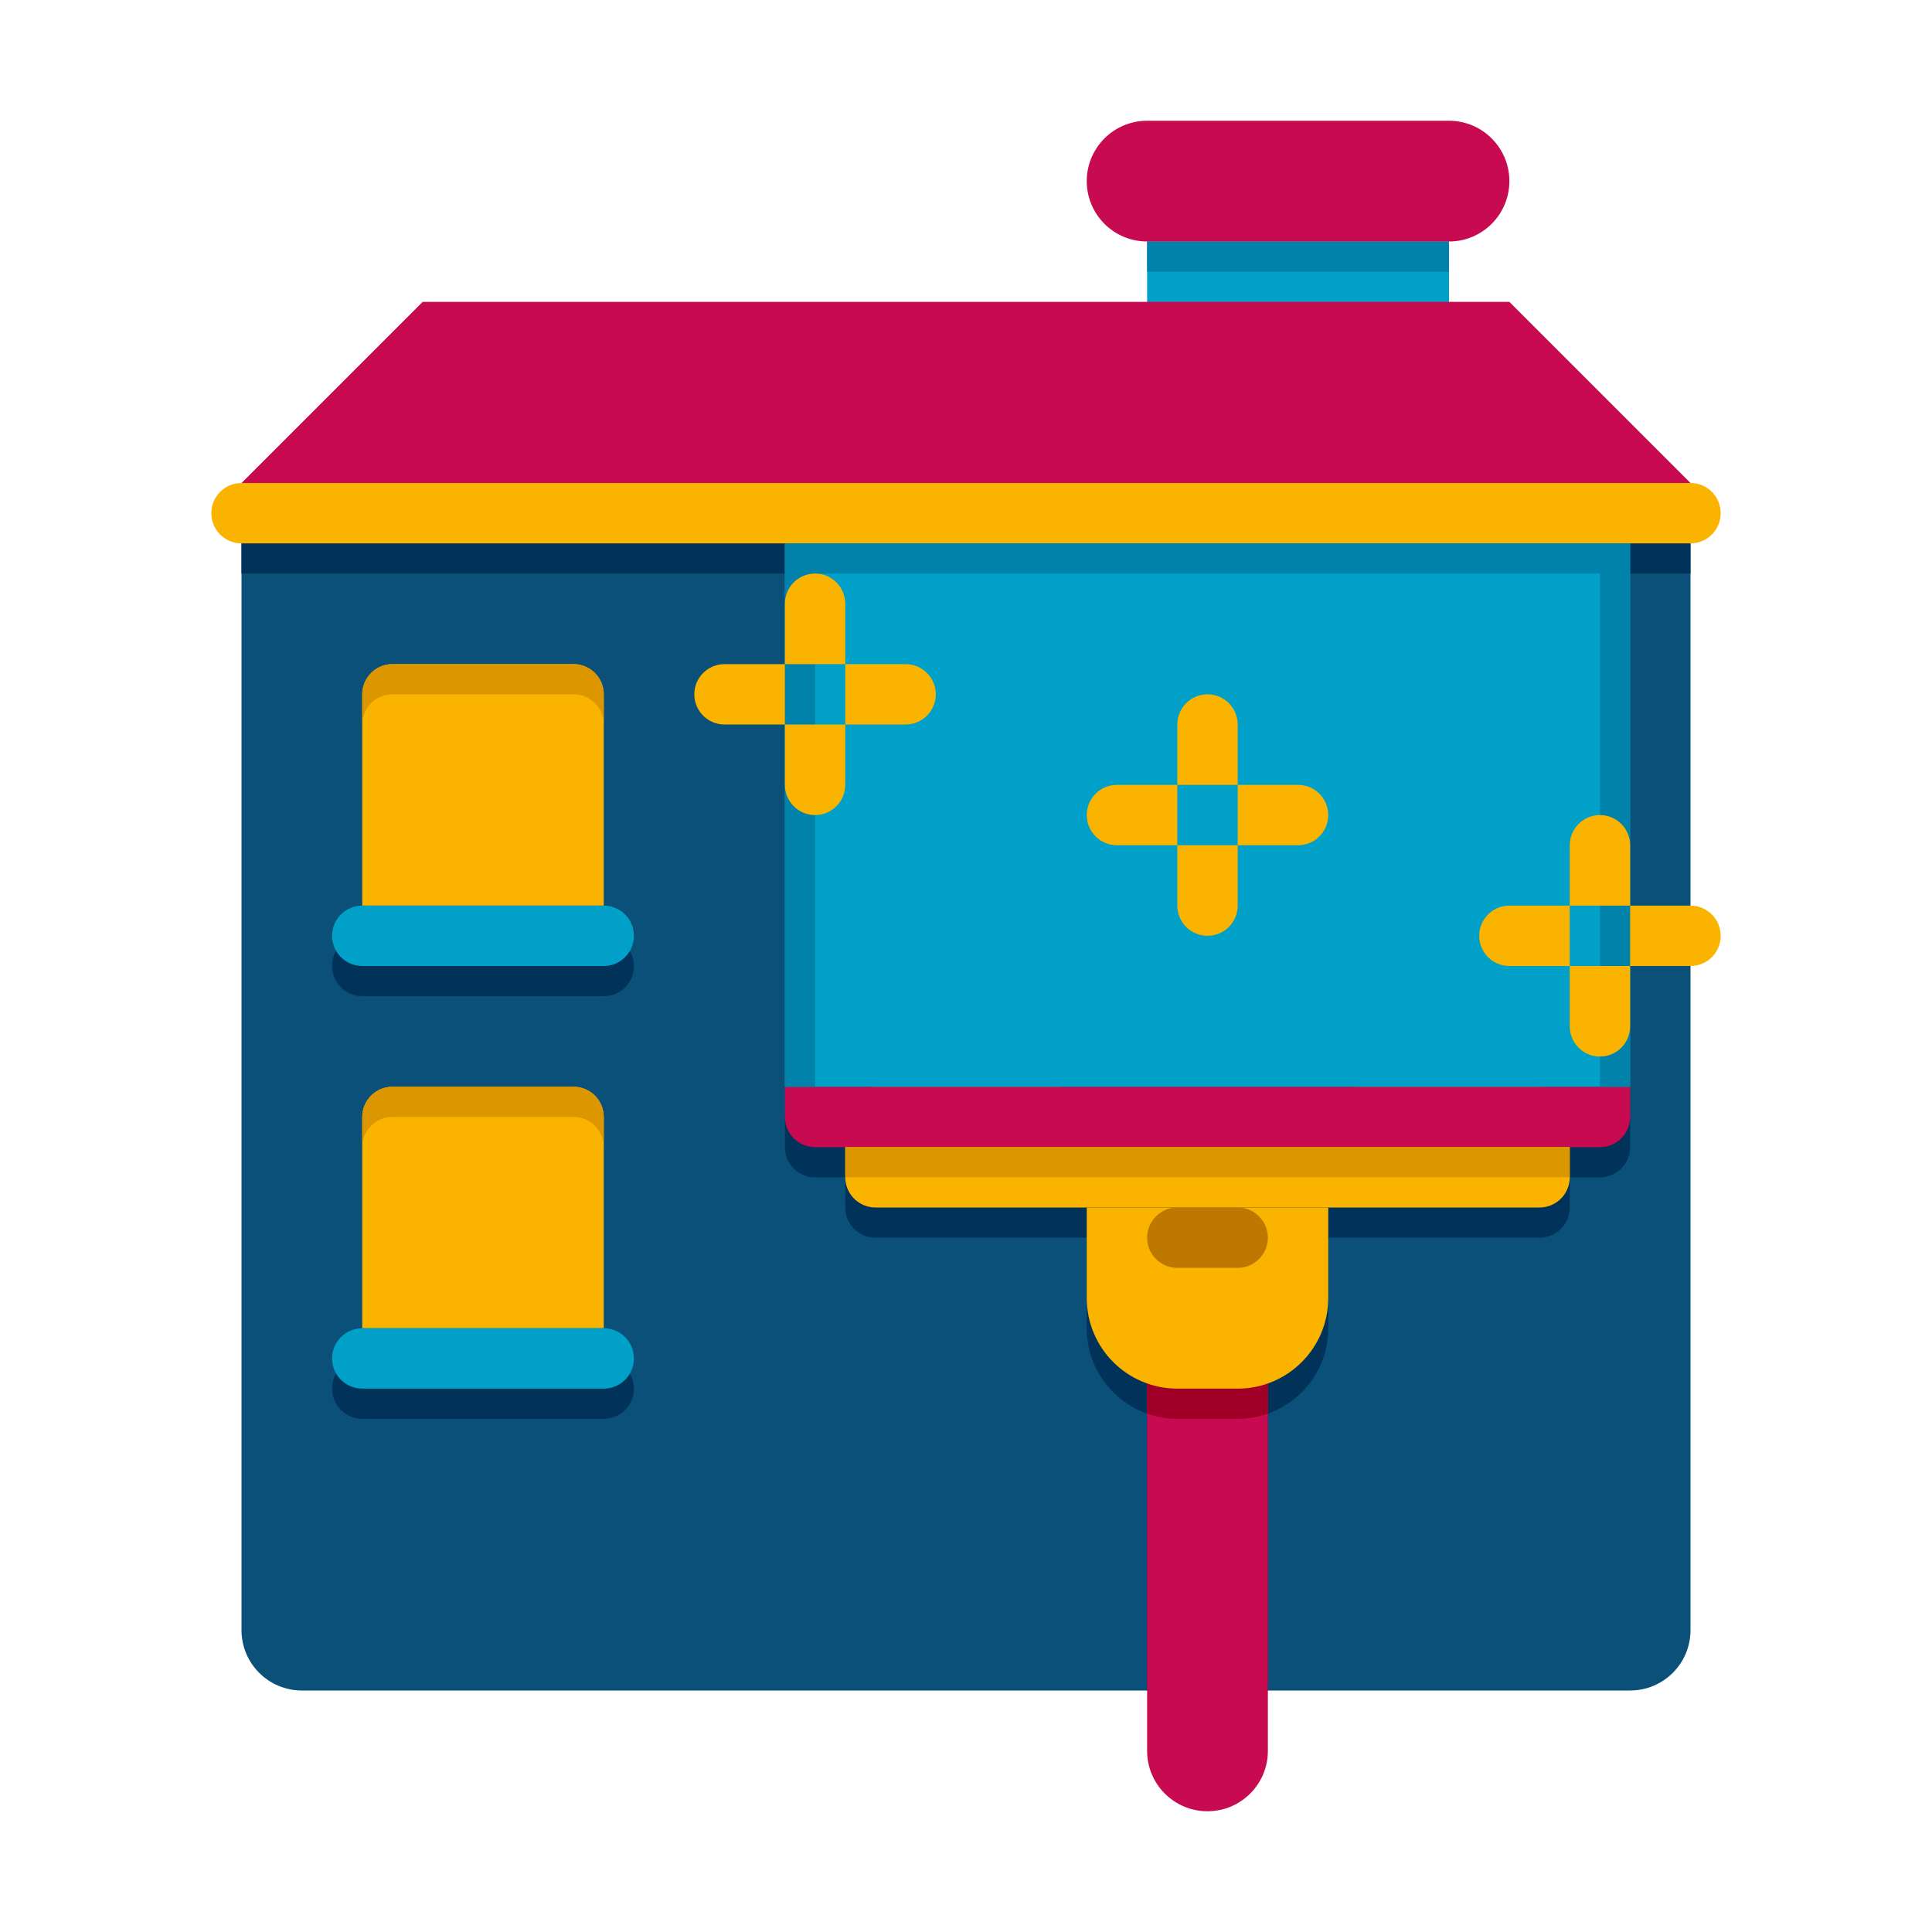 <svg height="512" viewBox="0 0 64 64" width="512" xmlns="http://www.w3.org/2000/svg"><g id="Captions"><g><g><path d="m38 8h10v8h-10z" fill="#00a0c8"/></g><g><path d="m38 8h10v1h-10z" fill="#0082aa"/></g><g><path d="m48 8h-10c-1.104 0-2-.896-2-2s.896-2 2-2h10c1.104 0 2 .896 2 2s-.896 2-2 2z" fill="#c80a50"/></g><g><path d="m56 16h-48v38c0 1.105.895 2 2 2h44c1.105 0 2-.895 2-2z" fill="#0a5078"/></g><g><path d="m20 33h-8c-.552 0-1-.448-1-1 0-.552.448-1 1-1h8c.552 0 1 .448 1 1 0 .552-.448 1-1 1z" fill="#00325a"/></g><g><path d="m20 47h-8c-.552 0-1-.448-1-1 0-.552.448-1 1-1h8c.552 0 1 .448 1 1 0 .552-.448 1-1 1z" fill="#00325a"/></g><g><path d="m8 18h48v1h-48z" fill="#00325a"/></g><g><path d="m56 18h-48c-.552 0-1-.448-1-1 0-.552.448-1 1-1h48c.552 0 1 .448 1 1 0 .552-.448 1-1 1z" fill="#fab400"/></g><g><g><path d="m20 30h-8v-7c0-.552.448-1 1-1h6c.552 0 1 .448 1 1z" fill="#fab400"/></g><g><path d="m20 32h-8c-.552 0-1-.448-1-1 0-.552.448-1 1-1h8c.552 0 1 .448 1 1 0 .552-.448 1-1 1z" fill="#00a0c8"/></g></g><g><g><path d="m20 44h-8v-7c0-.552.448-1 1-1h6c.552 0 1 .448 1 1z" fill="#fab400"/></g><g><path d="m20 46h-8c-.552 0-1-.448-1-1 0-.552.448-1 1-1h8c.552 0 1 .448 1 1 0 .552-.448 1-1 1z" fill="#00a0c8"/></g></g><g><path d="m8 16 6-6h36l6 6z" fill="#c80a50"/></g><g><path d="m35 36h-6c-.552 0-1 .448-1 1v1c0-.552.448-1 1-1h6c.552 0 1 .448 1 1v-1c0-.552-.448-1-1-1z" fill="#dc9600"/></g><g><path d="m19 22h-6c-.552 0-1 .448-1 1v1c0-.552.448-1 1-1h6c.552 0 1 .448 1 1v-1c0-.552-.448-1-1-1z" fill="#dc9600"/></g><g><path d="m19 36h-6c-.552 0-1 .448-1 1v1c0-.552.448-1 1-1h6c.552 0 1 .448 1 1v-1c0-.552-.448-1-1-1z" fill="#dc9600"/></g><g><path d="m51 36h-6c-.552 0-1 .448-1 1v1c0-.552.448-1 1-1h6c.552 0 1 .448 1 1v-1c0-.552-.448-1-1-1z" fill="#dc9600"/></g><g><g><path d="m26 38c0 .552.448 1 1 1h1v1c0 .552.448 1 1 1h7v3c0 1.306.835 2.417 2 2.829v9.171h4v-9.171c1.165-.412 2-1.523 2-2.829v-3h7c.552 0 1-.448 1-1v-1h1c.552 0 1-.448 1-1v-1h-28z" fill="#00325a"/></g><g><path d="m27 38h26c.552 0 1-.448 1-1v-1h-28v1c0 .552.448 1 1 1z" fill="#c80a50"/></g><g><path d="m29 40h22c.552 0 1-.448 1-1v-1h-24v1c0 .552.448 1 1 1z" fill="#fab400"/></g><g><path d="m40 60c-1.105 0-2-.895-2-2v-14h4v14c0 1.105-.895 2-2 2z" fill="#c80a50"/></g><g><path d="m38 46.829c.313.11.649.171 1 .171h2c.351 0 .687-.061 1-.171v-2.829h-4z" fill="#a00028"/></g><g><path d="m39 46h2c1.657 0 3-1.343 3-3v-3h-8v3c0 1.657 1.343 3 3 3z" fill="#fab400"/></g><g><path d="m28 38h24v1h-24z" fill="#dc9600"/></g><g><path d="m41 42h-2c-.552 0-1-.448-1-1 0-.552.448-1 1-1h2c.552 0 1 .448 1 1 0 .552-.448 1-1 1z" fill="#be7800"/></g></g><g><path d="m26 18h28v18h-28z" fill="#00a0c8"/></g><g><path d="m26 18v18h1v-17h26v17h1v-18z" fill="#0082aa"/></g><g><g><path d="m54 30h-2v-2c0-.552.448-1 1-1 .552 0 1 .448 1 1z" fill="#fab400"/></g><g><path d="m53 35c-.552 0-1-.448-1-1v-2h2v2c0 .552-.448 1-1 1z" fill="#fab400"/></g><g><path d="m52 30v2h-2c-.552 0-1-.448-1-1 0-.552.448-1 1-1z" fill="#fab400"/></g><g><path d="m57 31c0 .552-.448 1-1 1h-2v-2h2c.552 0 1 .448 1 1z" fill="#fab400"/></g></g><g><g><path d="m28 22h-2v-2c0-.552.448-1 1-1 .552 0 1 .448 1 1z" fill="#fab400"/></g><g><path d="m27 27c-.552 0-1-.448-1-1v-2h2v2c0 .552-.448 1-1 1z" fill="#fab400"/></g><g><path d="m26 22v2h-2c-.552 0-1-.448-1-1 0-.552.448-1 1-1z" fill="#fab400"/></g><g><path d="m31 23c0 .552-.448 1-1 1h-2v-2h2c.552 0 1 .448 1 1z" fill="#fab400"/></g></g><g><g><path d="m41 26h-2v-2c0-.552.448-1 1-1 .552 0 1 .448 1 1z" fill="#fab400"/></g><g><path d="m40 31c-.552 0-1-.448-1-1v-2h2v2c0 .552-.448 1-1 1z" fill="#fab400"/></g><g><path d="m39 26v2h-2c-.552 0-1-.448-1-1 0-.552.448-1 1-1z" fill="#fab400"/></g><g><path d="m44 27c0 .552-.448 1-1 1h-2v-2h2c.552 0 1 .448 1 1z" fill="#fab400"/></g></g></g></g></svg>